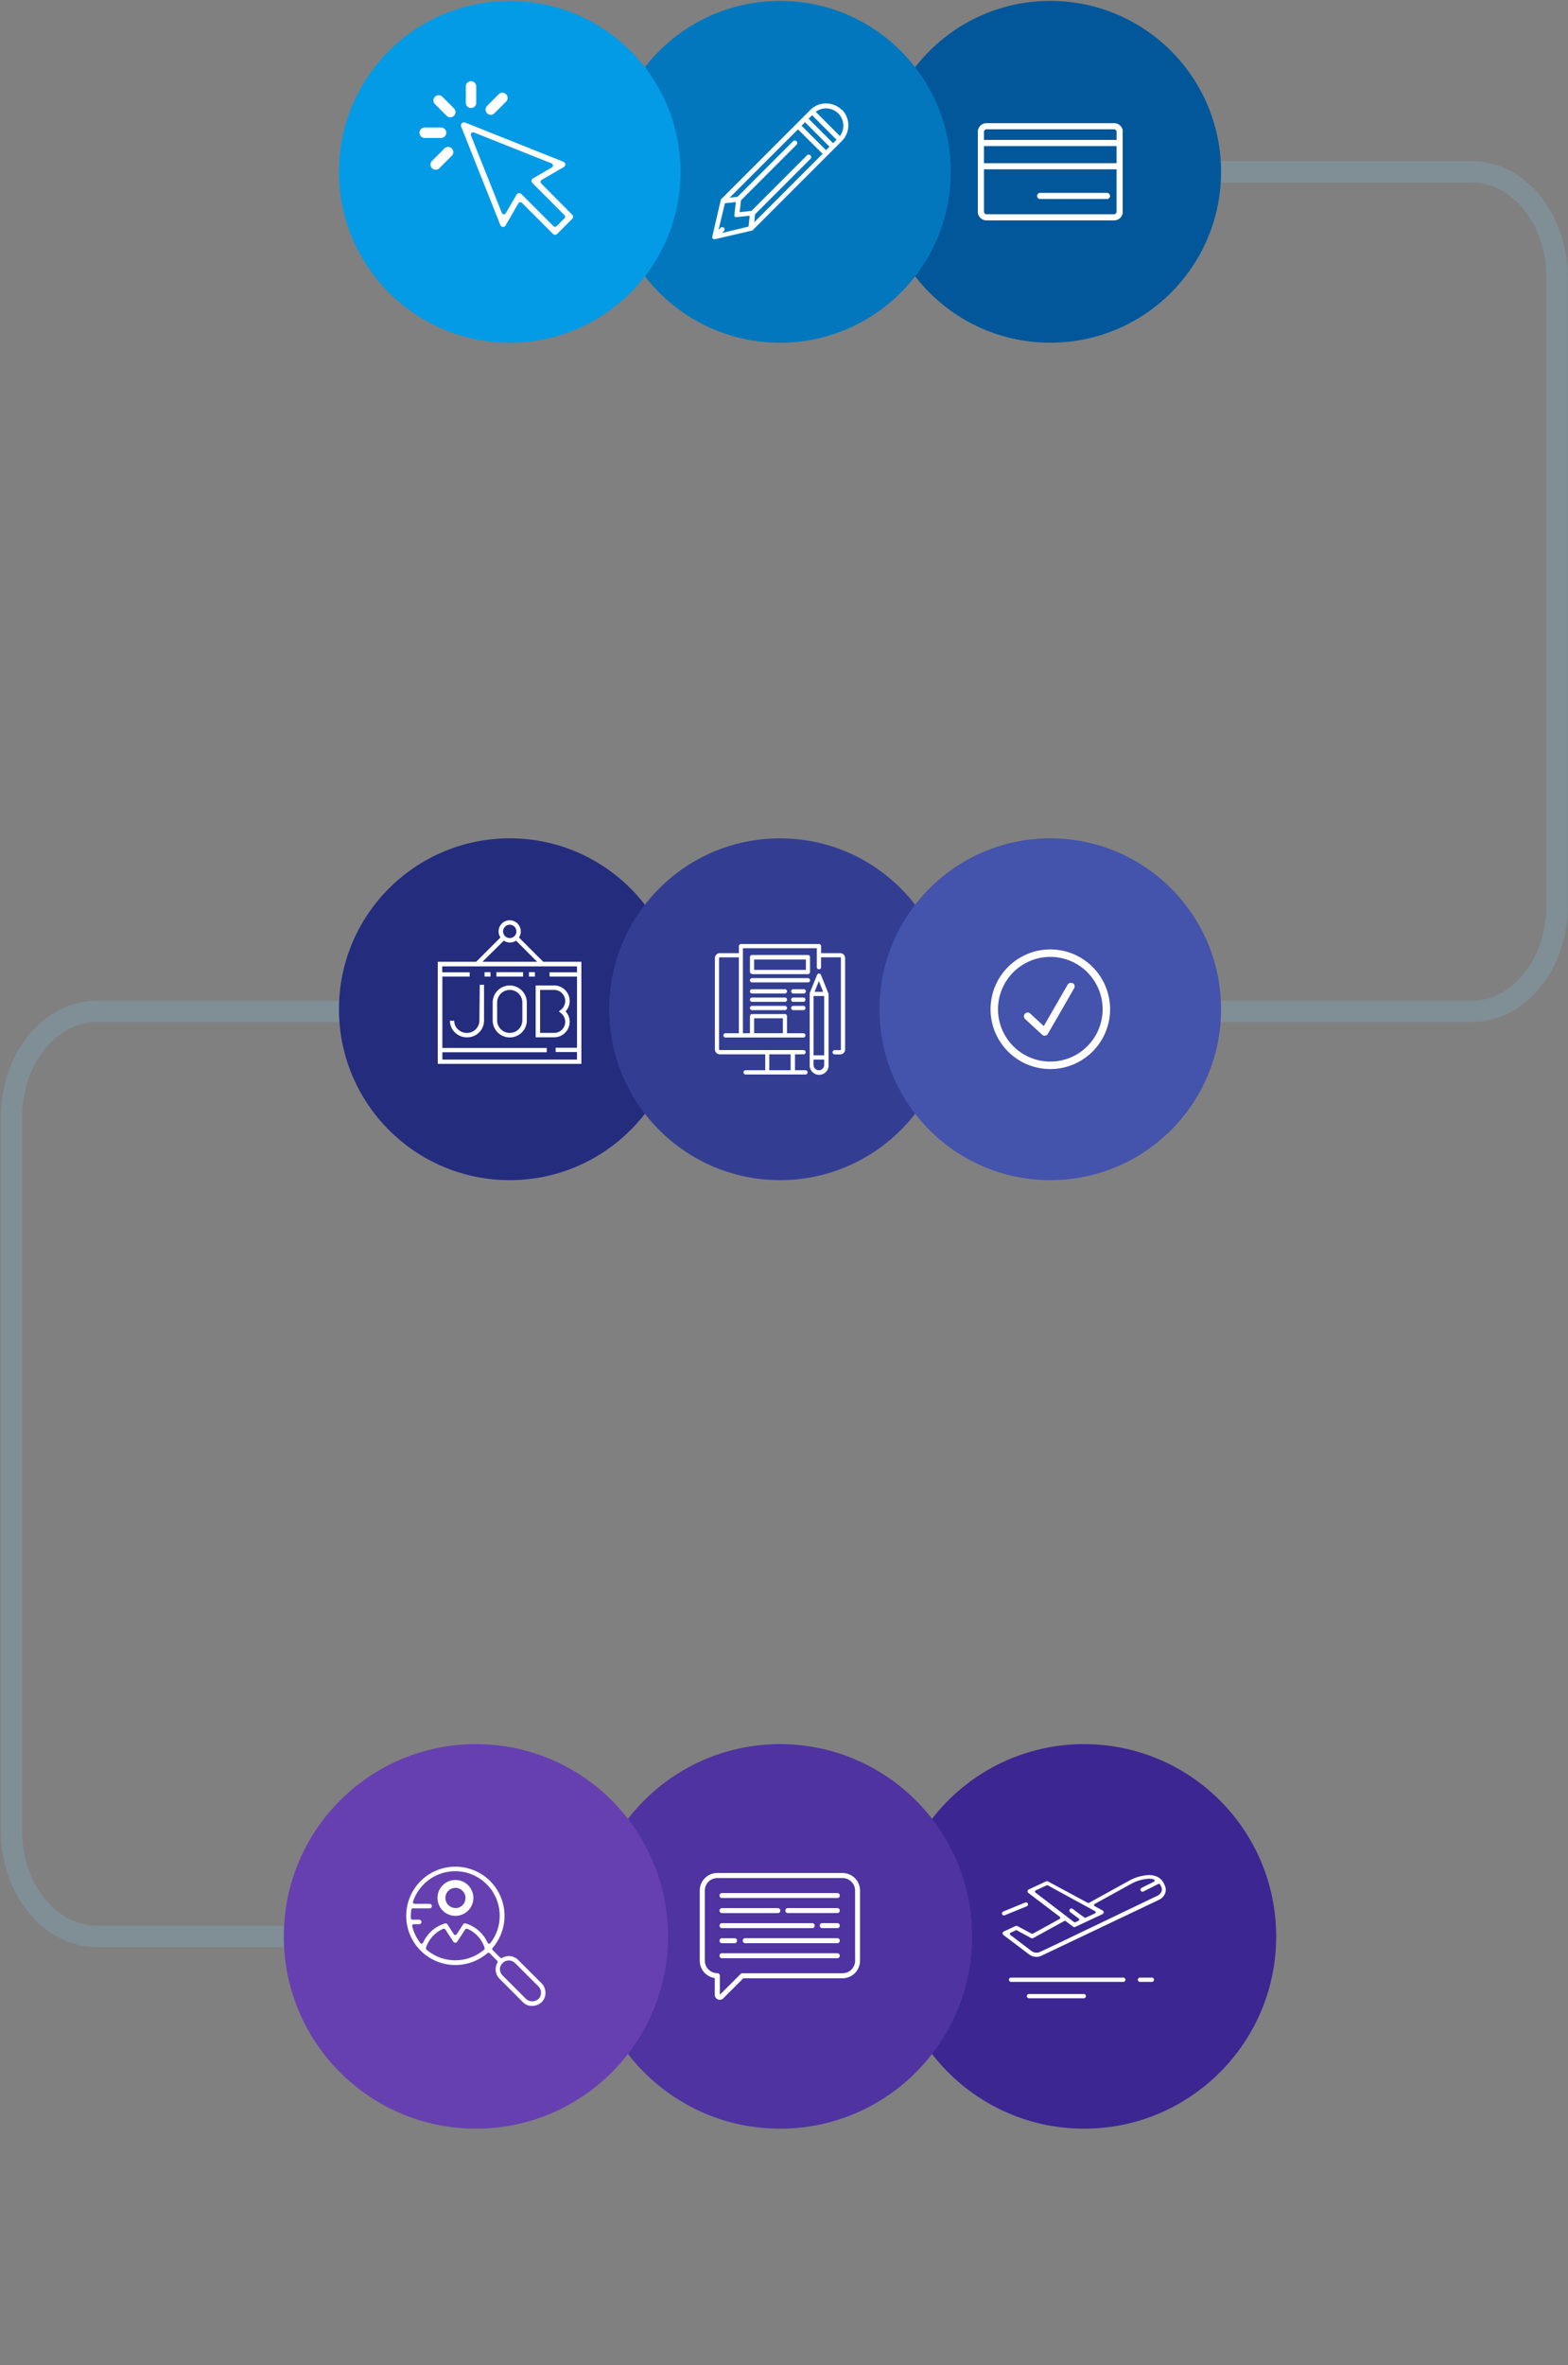 <svg id="US_UK_Download_on_the" data-name="US UK Download on the" xmlns="http://www.w3.org/2000/svg" xmlns:xlink="http://www.w3.org/1999/xlink" viewBox="0 0 367.25 553.58"><rect x="0" y="0" width="367.25" height="553.58" fill="#808080" stroke="none"/><defs><style>.cls-1,.cls-2{fill:none;}.cls-2{stroke:#81d4fa;stroke-miterlimit:10;stroke-width:5px;opacity:0.18;}.cls-3{fill:#02579a;}.cls-4{fill:#0277bd;}.cls-5{fill:#039be6;}.cls-6{fill:#3c2692;}.cls-7{fill:#4e33a1;}.cls-8{fill:#6640b0;}.cls-9{fill:#242c7e;}.cls-10{fill:#333e93;}.cls-11{fill:#4453ab;}.cls-12,.cls-14{fill:#fff;}.cls-13{clip-path:url(#clip-path);}.cls-14{fill-rule:evenodd;}</style><clipPath id="clip-path"><rect class="cls-1" x="229.03" y="28.83" width="33.92" height="22.75"/></clipPath></defs><title>diagram</title><path class="cls-2" d="M69.69,453.21h-47c-11,0-20-11.06-20-24.71V261.42c0-13.65,9-24.71,20-24.71h322c11,0,20-11.06,20-24.71V64.92c0-13.65-9-24.71-20-24.71h-64"/><circle class="cls-3" cx="245.99" cy="40.21" r="40"/><circle class="cls-4" cx="182.69" cy="40.21" r="40"/><circle class="cls-5" cx="119.39" cy="40.21" r="40"/><circle class="cls-6" cx="253.9" cy="453.21" r="45"/><circle class="cls-7" cx="182.69" cy="453.21" r="45"/><circle class="cls-8" cx="111.47" cy="453.21" r="45"/><circle class="cls-9" cx="119.39" cy="236.21" r="40"/><circle class="cls-10" cx="182.69" cy="236.21" r="40"/><circle class="cls-11" cx="245.99" cy="236.21" r="40"/><path class="cls-12" d="M197.16,25.73a5.22,5.22,0,0,0-7.37,0L168.9,46.62l0,0,0,0a.59.59,0,0,0-.07.14l0,0v0l-2,8.6a.54.54,0,0,0,0,.12v0a.56.56,0,0,0,0,.19l0,0a.53.53,0,0,0,.12.17.54.54,0,0,0,.19.13.59.59,0,0,0,.22,0h.14l8.6-2,0,0,.06,0,.12-.07,0,0h0l20.89-20.89a5.22,5.22,0,0,0,0-7.37Zm-.82.82a4.06,4.06,0,0,1,.38,5.29l-5.67-5.67a4.06,4.06,0,0,1,5.29.38Zm-2.87,8.6-5.74-5.73.82-.82,5.73,5.73ZM169.56,53.34a.58.58,0,0,0-.82,0l-.44.44,1.48-6.21,2.56-.29-.33,3a.35.35,0,0,1,0,.13.29.29,0,0,0,0,.05.53.53,0,0,0,0,.1.51.51,0,0,0,.05.1l.06.07.09.08.08,0,.12,0,.06,0h.13l3-.33-.29,2.56-6.21,1.48.44-.44a.58.58,0,0,0,0-.82Zm7.27-3.17,13-13a.58.58,0,0,0-.82-.82l-13,13-2.77.31.31-2.77,13-13a.58.58,0,1,0-.82-.82l-13,13-1.84.2,16-16L192.66,36l-16,16Zm18.29-16.65-5.74-5.74.82-.82,5.73,5.74Zm0,0"/><path class="cls-12" d="M130,54.95a.68.68,0,0,1-.48-.2l-7.26-7.26a.54.54,0,0,0-.38-.16h-.07a.54.54,0,0,0-.4.26l-3,5.18a.68.68,0,0,1-.59.34.7.7,0,0,1-.63-.43L108,29.59a.68.68,0,0,1,.63-.93.67.67,0,0,1,.25,0l23.09,9.21a.68.68,0,0,1,.09,1.22l-5.18,3a.54.54,0,0,0-.11.85L134,50.24a.68.68,0,0,1,0,1l-3.54,3.54A.67.67,0,0,1,130,54.95Zm-8.38-9.75a.69.69,0,0,1,.48.2l7.52,7.52a.54.54,0,0,0,.76,0l1.82-1.82a.54.54,0,0,0,0-.76l-7.52-7.52a.68.68,0,0,1,.14-1.07l4.38-2.53a.54.54,0,0,0-.07-1L111,31a.54.54,0,0,0-.7.7l7.23,18.12a.54.54,0,0,0,.46.34h0a.54.54,0,0,0,.47-.27L121,45.54a.68.68,0,0,1,.5-.34Z"/><path class="cls-12" d="M103.61,22.64a1.22,1.22,0,0,0-1.73,1.73l2.71,2.71a1.22,1.22,0,1,0,1.72-1.73Zm0,0"/><path class="cls-12" d="M104.53,31.07a1.22,1.22,0,0,0-1.22-1.22H99.47a1.22,1.22,0,0,0,0,2.44h3.83a1.22,1.22,0,0,0,1.22-1.22Zm0,0"/><path class="cls-12" d="M104,34.84l-2.71,2.71A1.22,1.22,0,1,0,103,39.27l2.71-2.71A1.22,1.22,0,1,0,104,34.84Zm0,0"/><path class="cls-12" d="M110.32,25.28a1.22,1.22,0,0,0,1.22-1.22V20.23a1.22,1.22,0,0,0-2.44,0v3.83a1.22,1.22,0,0,0,1.22,1.22Zm0,0"/><path class="cls-12" d="M114.94,26.87a1.22,1.22,0,0,0,.86-.36l2.71-2.71a1.22,1.22,0,1,0-1.72-1.73l-2.71,2.71a1.22,1.22,0,0,0,.86,2.08Zm0,0"/><g class="cls-13"><path class="cls-12" d="M260.89,28.83H231.09A2.06,2.06,0,0,0,229,30.88V49.52a2.06,2.06,0,0,0,2.06,2.06h29.81A2.06,2.06,0,0,0,263,49.52V30.88a2.06,2.06,0,0,0-2.06-2.06Zm-30.43,5.36h31.06v4H230.46Zm.63-3.93h29.81a.63.63,0,0,1,.63.62v1.87H230.46V30.88a.63.63,0,0,1,.63-.62Zm29.81,19.89H231.09a.63.63,0,0,1-.63-.63v-9.9h31.06v9.9a.63.63,0,0,1-.63.63Zm0,0"/></g><path class="cls-12" d="M259.17,45.15H243.54a.72.72,0,0,0,0,1.43h15.64a.72.72,0,1,0,0-1.43Zm0,0"/><path class="cls-14" d="M251.26,230.14a.88.88,0,0,0-1.2.32l-5.59,9.69-3.13-2.89a.87.87,0,1,0-1.28,1.2l4,3.69a.88.88,0,0,0,1.24,0c.11-.1,6.28-10.85,6.28-10.85a.87.87,0,0,0-.32-1.2ZM246,222.21a14,14,0,1,0,14,14,14,14,0,0,0-14-14Zm0,26.25a12.25,12.25,0,1,1,12.25-12.25A12.25,12.25,0,0,1,246,248.46Zm0,0"/><path class="cls-12" d="M196.78,223.08h-4.46v-1.64a.49.49,0,0,0-.49-.49H173.55a.49.49,0,0,0-.49.49v1.64h-4.46a1.16,1.16,0,0,0-1.16,1.16V245.6a1.16,1.16,0,0,0,1.16,1.16h10.63v3.72h-4.59a.49.49,0,0,0,0,1h14a.49.49,0,0,0,0-1h-2.44v-3.72h2a.49.49,0,0,0,0-1H168.59a.19.19,0,0,1-.18-.18V224.24a.19.19,0,0,1,.18-.18h4.46v17.77h-3.12a.49.49,0,0,0,0,1h18.22a.49.49,0,0,0,0-1h-3.82v-4a.49.49,0,0,0-.49-.49h-7.7a.49.49,0,0,0-.49.49v4H174v-19.9h17.31v4.43a.49.49,0,0,0,1,0v-2.31h4.46a.19.19,0,0,1,.18.18V245.6a.19.19,0,0,1-.18.18H195.5a.49.49,0,1,0,0,1h1.28a1.16,1.16,0,0,0,1.16-1.16V224.24A1.16,1.16,0,0,0,196.78,223.08Zm-11.6,27.4h-5v-3.72h5Zm-8.55-12.15h6.73v3.49h-6.73Z"/><path class="cls-12" d="M194,232.55v-.1h0l-1.73-4.3a.49.49,0,0,0-.9,0l-1.73,4.3h0v.12s0,0,0,0v16.62a2.22,2.22,0,1,0,4.43,0V232.62s0,0,0,0v0Zm-3.45.56h2.48V247h-2.48Zm1.24-3.49,1,2.51h-2Zm0,20.87a1.24,1.24,0,0,1-1.24-1.24V248h2.48v1.26A1.24,1.24,0,0,1,191.83,250.49Z"/><path class="cls-12" d="M176.14,228h13.09a.49.49,0,0,0,.49-.49V224a.49.49,0,0,0-.49-.49H176.14a.49.49,0,0,0-.49.49v3.43a.49.49,0,0,0,.49.49Zm.49-3.43h12.12V227H176.63v-2.45Z"/><path class="cls-12" d="M189.23,228.93H176.14a.49.49,0,1,0,0,1h13.09a.49.49,0,1,0,0-1Z"/><path class="cls-12" d="M183.84,231.52h-7.7a.49.49,0,1,0,0,1h7.7a.49.49,0,0,0,0-1Z"/><path class="cls-12" d="M188.25,231.52h-2.45a.49.49,0,1,0,0,1h2.45a.49.49,0,0,0,0-1Z"/><path class="cls-12" d="M183.84,233.47h-7.7a.49.49,0,1,0,0,1h7.7a.49.49,0,0,0,0-1Z"/><path class="cls-12" d="M188.15,233.47h-2.36a.49.49,0,1,0,0,1h2.36a.49.49,0,0,0,0-1Z"/><path class="cls-12" d="M183.84,235.42h-7.7a.49.49,0,0,0,0,1h7.7a.49.49,0,0,0,0-1Z"/><path class="cls-12" d="M188.15,235.42h-2.36a.49.49,0,1,0,0,1h2.36a.49.49,0,0,0,0-1Z"/><path class="cls-12" d="M124.59,469.48a2.94,2.94,0,0,1-2.12-.88L117,463.11a3.09,3.09,0,0,1-.91-2.2,3.14,3.14,0,0,1,.41-1.54.4.4,0,0,0-.07-.48l-1.75-1.75a.4.4,0,0,0-.54,0,11.51,11.51,0,1,1,1.26-1.26.4.4,0,0,0,0,.54l1.75,1.75a.4.4,0,0,0,.48.06,3.1,3.1,0,0,1,3.74.49l5.42,5.41a3.18,3.18,0,0,1,.29,4.25,3.35,3.35,0,0,1-2.49,1.1Zm-5.44-10.64a2,2,0,0,0-1.42.61,2,2,0,0,0-.64,1.44,2.08,2.08,0,0,0,.64,1.47l5.49,5.49a2,2,0,0,0,1.43.55,2.14,2.14,0,0,0,1.61-.7,2.11,2.11,0,0,0-.2-2.84l-5.42-5.41A2.14,2.14,0,0,0,119.15,458.84ZM104,451.42a.41.41,0,0,0-.16,0,7.2,7.2,0,0,0-4.07,4.46.4.4,0,0,0,.12.43,10.39,10.39,0,0,0,13.49,0,.4.4,0,0,0,.12-.43,7.2,7.2,0,0,0-4.07-4.46.41.41,0,0,0-.16,0,.4.4,0,0,0-.33.18l-1.87,2.86a.52.52,0,0,1-.44.24.53.53,0,0,1-.44-.24l-1.87-2.86A.4.4,0,0,0,104,451.42Zm4.91-1.25.16,0a8.3,8.3,0,0,1,5.13,4.52.4.4,0,0,0,.32.23h0a.4.4,0,0,0,.32-.15,10.3,10.3,0,0,0,2.2-6.39,10.42,10.42,0,0,0-20.3-3.32.4.4,0,0,0,.38.53h3.42a.53.53,0,1,1,0,1.05H96.73a.4.4,0,0,0-.4.35,10.38,10.38,0,0,0-.1,1.39c0,.18,0,.36,0,.54a.4.4,0,0,0,.4.38h1.62a.53.53,0,0,1,0,1.05H96.94a.4.4,0,0,0-.39.49,10.4,10.4,0,0,0,1.9,3.92.4.4,0,0,0,.32.15h0a.4.4,0,0,0,.32-.23,8.28,8.28,0,0,1,5.13-4.51l.15,0a.52.52,0,0,1,.44.24l1.49,2.29a.4.4,0,0,0,.34.18h0a.4.4,0,0,0,.33-.18l1.49-2.29A.52.52,0,0,1,108.93,450.17Z"/><path class="cls-12" d="M106.67,440a4.2,4.2,0,1,0,4.2,4.2A4.21,4.21,0,0,0,106.67,440Zm0,6.55a2.35,2.35,0,1,1,2.35-2.35A2.35,2.35,0,0,1,106.67,446.59Z"/><path class="cls-12" d="M106.67,448a3.8,3.8,0,1,1,3.8-3.8A3.81,3.81,0,0,1,106.67,448Zm0-6.55a2.75,2.75,0,1,0,2.75,2.75A2.75,2.75,0,0,0,106.67,441.5Z"/><path class="cls-12" d="M242.75,458a2.89,2.89,0,0,1-1.74-.59l-6-4.54a.48.48,0,0,1,.09-.81l2.81-1.31a.47.47,0,0,1,.2,0,.48.48,0,0,1,.23.06l3.28,1.77a.3.3,0,0,0,.14,0,.3.3,0,0,0,.14,0l6.3-3.47a.3.3,0,0,0,0-.5l-7.35-5.58a.48.48,0,0,1,.09-.81l4.12-1.92a.47.47,0,0,1,.2,0,.48.48,0,0,1,.23.06l9.28,5a.3.3,0,0,0,.14,0,.3.3,0,0,0,.14,0l9.59-5.29a10.53,10.53,0,0,1,4.45-1.22,4.68,4.68,0,0,1,1.58.25,3.3,3.3,0,0,1,1.93,1.73l.22.47a2.36,2.36,0,0,1,0,2,3,3,0,0,1-1.46,1.39L247,456.27,244,457.7A2.86,2.86,0,0,1,242.75,458Zm-4.64-6.25-.13,0-1.29.6a.3.3,0,0,0-.05.51l4.95,3.76a1.91,1.91,0,0,0,2,.21l3.06-1.43L271,443.73a2.13,2.13,0,0,0,.93-.79,1.39,1.39,0,0,0,.05-1.35l-.22-.47a.38.38,0,0,0-.19-.19.52.52,0,0,0-.16,0l-.09,0-3.51,1.76a.48.48,0,0,1-.64-.21.48.48,0,0,1,.21-.64l2.87-1.43a.3.3,0,0,0-.05-.56,3.91,3.91,0,0,0-1.08-.14,9.67,9.67,0,0,0-4,1.1l-8.71,4.8a.3.3,0,0,0,0,.53l1.83,1a.48.48,0,0,1,0,.85l-6.41,3a.48.48,0,0,1-.49-.05l-1.75-1.33a.3.3,0,0,0-.33,0l-7.28,4a.48.48,0,0,1-.46,0l-3.31-1.79A.3.3,0,0,0,238.1,451.73Zm7.19-10.51-.13,0-2.59,1.21a.3.3,0,0,0-.05.51l9,6.88a.3.3,0,0,0,.18.06l.13,0,.77-.36a.3.3,0,0,0,.05-.51l-2-1.49a.48.48,0,0,1-.1-.67.48.48,0,0,1,.67-.1l2.71,2a.3.3,0,0,0,.18.06l.13,0,2.21-1a.3.3,0,0,0,0-.54l-11-6A.3.3,0,0,0,245.3,441.21Z"/><path class="cls-12" d="M236.81,463.85a.48.48,0,1,1,0-1H263.1a.48.48,0,1,1,0,1Z"/><path class="cls-12" d="M267,463.85a.48.48,0,1,1,0-1h2.79a.48.48,0,1,1,0,1Z"/><path class="cls-12" d="M241,467.69a.48.48,0,1,1,0-1h12.84a.48.48,0,0,1,0,1Z"/><path class="cls-12" d="M235.15,448.31a.48.48,0,0,1-.44-.3.47.47,0,0,1,0-.37.47.47,0,0,1,.26-.26l5.15-2.1a.48.48,0,0,1,.62.26.48.48,0,0,1-.26.62l-5.15,2.1A.48.48,0,0,1,235.15,448.31Z"/><path class="cls-12" d="M196.18,450.1h-3.52a.59.59,0,1,0,0,1.17h3.52a.59.59,0,0,0,0-1.17Zm0,0"/><path class="cls-12" d="M169.19,451.28h21.12a.59.59,0,0,0,0-1.17H169.19a.59.59,0,1,0,0,1.17Zm0,0"/><path class="cls-12" d="M196.18,446.58H184.45a.59.59,0,0,0,0,1.17h11.73a.59.59,0,0,0,0-1.17Zm0,0"/><path class="cls-12" d="M169.19,447.76H182.1a.59.59,0,1,0,0-1.17H169.19a.59.59,0,1,0,0,1.17Zm0,0"/><path class="cls-12" d="M196.18,453.62H174.47a.59.59,0,0,0,0,1.17h21.71a.59.59,0,0,0,0-1.17Zm0,0"/><path class="cls-12" d="M169.19,454.8h2.93a.59.59,0,0,0,0-1.17h-2.93a.59.59,0,1,0,0,1.17Zm0,0"/><path class="cls-12" d="M196.18,457.14h-27a.59.59,0,1,0,0,1.17h27a.59.59,0,0,0,0-1.17Zm0,0"/><path class="cls-12" d="M196.18,443.06h-27a.59.59,0,1,0,0,1.17h27a.59.59,0,0,0,0-1.17Zm0,0"/><path class="cls-12" d="M197.35,438.37H168a4.11,4.11,0,0,0-4.11,4.11V458.9a4.11,4.11,0,0,0,3.52,4.06v3.91a1.17,1.17,0,0,0,2,.83l4.69-4.69h23.22a4.11,4.11,0,0,0,4.11-4.11V442.48a4.11,4.11,0,0,0-4.11-4.11Zm2.93,20.53a2.94,2.94,0,0,1-2.93,2.93H173.89a.59.59,0,0,0-.42.17l-4.87,4.86v-4.45a.59.59,0,0,0-.59-.59,2.94,2.94,0,0,1-2.93-2.93V442.48a2.94,2.94,0,0,1,2.93-2.93h29.33a2.94,2.94,0,0,1,2.93,2.93Zm0,0"/><path class="cls-12" d="M127.23,225.1l-5.68-5.68a2.6,2.6,0,1,0-4.34,0l-5.68,5.68h-9V249h33.64V225.1Zm-7.84-8.67a1.56,1.56,0,1,1-1.56,1.56A1.56,1.56,0,0,1,119.39,216.43ZM118,220.16a2.6,2.6,0,0,0,2.87,0l4.94,4.94H113ZM103.61,248v-1.73h24.45v-1H103.61V228.57H110v-1h-6.42v-1.39h31.56v1.39h-6.42v1h6.42v16.65h-5v1h5V248Z"/><path class="cls-12" d="M119.39,230.65a4,4,0,0,0-4,4v4.16a4,4,0,0,0,8,0v-4.16a4,4,0,0,0-4-4Zm2.95,8.15a2.95,2.95,0,0,1-5.9,0v-4.16a2.95,2.95,0,0,1,5.9,0Z"/><path class="cls-12" d="M112.28,238.9a2.9,2.9,0,0,1-2.95,2.85,3,3,0,0,1-2.09-.85,2.77,2.77,0,0,1-.86-2h-1a3.8,3.8,0,0,0,1.18,2.75,4,4,0,0,0,2.81,1.14,3.94,3.94,0,0,0,4-3.89v-8.42h-1Z"/><path class="cls-12" d="M133.43,239.14a3.6,3.6,0,0,0-.95-2.43,3.6,3.6,0,0,0,.95-2.43,3.65,3.65,0,0,0-3.64-3.64h-4.33v12.14h4.33A3.65,3.65,0,0,0,133.43,239.14Zm-3.64,2.6H126.5V231.69h3.29a2.59,2.59,0,0,1,1.61,4.62l-.5.41.5.41a2.59,2.59,0,0,1-1.61,4.62Z"/><rect class="cls-12" x="116.27" y="227.53" width="6.24" height="1.04"/><rect class="cls-12" x="123.89" y="227.53" width="1.39" height="1.04"/><rect class="cls-12" x="113.49" y="227.53" width="1.39" height="1.04"/></svg>